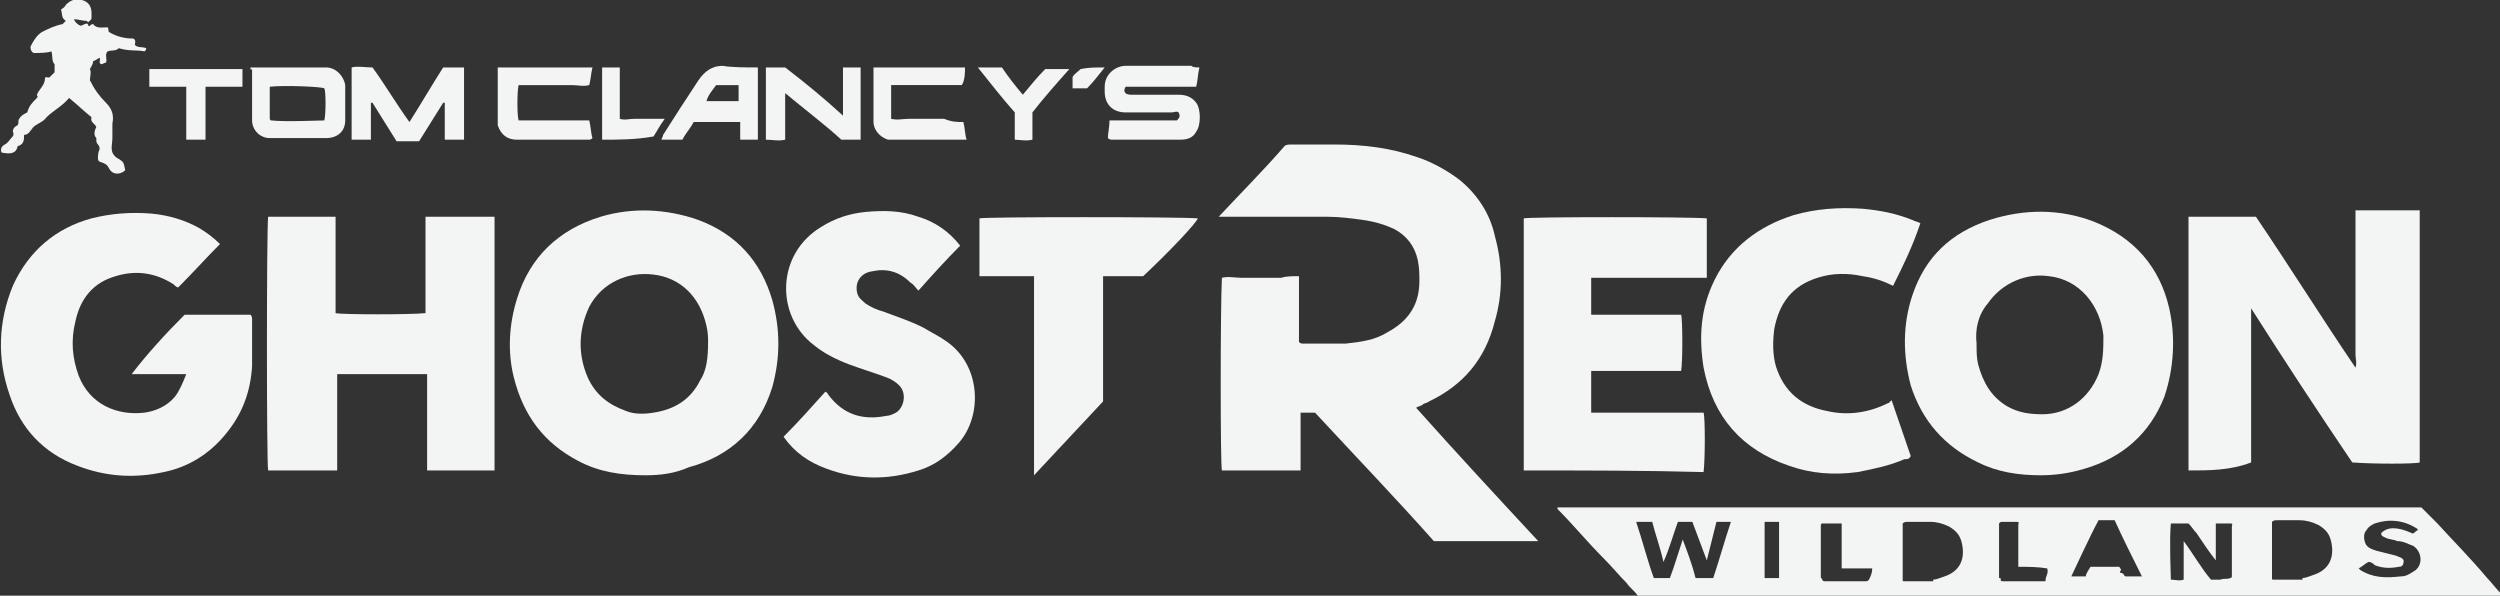 <?xml version="1.0" encoding="utf-8"?>
<!-- Generator: Adobe Illustrator 19.0.0, SVG Export Plug-In . SVG Version: 6.00 Build 0)  -->
<svg version="1.1" id="Layer_1" xmlns="http://www.w3.org/2000/svg" xmlns:xlink="http://www.w3.org/1999/xlink" x="0px" y="0px"
	 viewBox="0 0 155.7 37.1" style="enable-background:new 0 0 155.7 37.1;" xml:space="preserve">
<rect x="0" y="0" width="155.7" height="37.1" fill="#333333" stroke="none"/>
<style type="text/css">
	.st0{fill:#F3F4F4;}
</style>
<path class="st0" d="M102,37.1c-0.2-0.3-0.5-0.5-0.7-0.8c-0.5-0.5-0.9-1-1.4-1.5c-1-1-1.9-2.1-2.9-3.1c0,0,0,0,0-0.1
	c17.9,0,35.8,0,53.8,0c0.3,0.3,0.7,0.7,1,1c1,1.1,2.1,2.2,3.1,3.4c0.3,0.3,0.5,0.6,0.8,0.9c0.1,0.1,0.2,0.1,0.1,0.2
	C137.8,37.1,119.9,37.1,102,37.1z M125.7,35.3c0-0.1,0-0.3,0-0.4c0-0.7,0-1.5,0-2.2c0-0.1,0.1-0.2-0.1-0.2c-0.3,0-0.6,0-0.9,0
	c-0.1,0-0.1,0-0.2,0.1c0,1.1,0,2.1,0,3.2c0,0.1,0,0.1,0,0.2c0,0,0.1,0,0.1,0c0,0,0,0,0,0.1c0,0.1,0.1,0.1,0.1,0.1c0.9,0,1.7,0,2.6,0
	c0.1,0,0.1,0,0.1-0.1c0-0.2,0.2-0.4,0.1-0.7C126.9,35.3,126.3,35.3,125.7,35.3z M113.5,36.1c0,0.1,0.1,0.1,0.2,0.1
	c0.8,0,1.6,0,2.5,0c0.1,0,0.1,0,0.2-0.1c0.1-0.2,0.2-0.4,0.2-0.7c-0.6,0-1.2,0-1.9,0c0-0.9,0-1.9,0-2.8c-0.1,0-0.1,0-0.2,0
	c-0.3,0-0.6,0-1,0c-0.1,0-0.1,0.1-0.1,0.2c0,1.1,0,2.1,0,3.2C113.4,35.9,113.4,36,113.5,36.1C113.5,36,113.5,36,113.5,36.1z
	 M130.2,35.3c0.6,0,1.2,0,1.8,0c0,0.1,0.1,0.1,0.1,0.2c-0.1,0.1-0.1,0.2,0.1,0.2c0.1,0.1,0.1,0.2,0.2,0.2c0.3,0,0.6,0,1,0
	c-0.6-1.2-1.2-2.4-1.7-3.5c-0.4,0-0.7,0-1,0c-0.5,0.9-1.6,3.3-1.7,3.5c0.3,0,0.6,0,0.9,0C129.9,35.8,130,35.6,130.2,35.3z M141.5,36
	c0,0.1,0,0.1,0.1,0.1c0.6,0,1.2,0,1.8,0c0-0.1,0-0.1,0-0.1c0.2,0,0.4-0.1,0.7-0.2c0.9-0.3,1.3-1,1.1-2c-0.1-0.5-0.3-0.8-0.8-1.1
	c-0.4-0.2-0.8-0.3-1.2-0.3c-0.5,0-0.9,0-1.4,0c-0.1,0-0.2,0-0.3,0.1C141.5,33.7,141.5,34.9,141.5,36z M118.5,36.1
	c0,0.1,0,0.1,0.1,0.1c0.6,0,1.2,0,1.8,0c0-0.1,0-0.1,0-0.1c0.2,0,0.4-0.1,0.7-0.2c0.9-0.3,1.3-1,1.1-2c-0.1-0.5-0.3-0.8-0.8-1.1
	c-0.4-0.2-0.8-0.3-1.2-0.3c-0.5,0-0.9,0-1.4,0c-0.1,0-0.2,0-0.3,0.1C118.5,33.7,118.5,34.9,118.5,36.1z M138.9,36
	c0.1,0,0.1-0.1,0.1-0.1c0-0.3,0-0.5,0-0.8c0-0.8,0-1.5,0-2.3c0-0.1,0.1-0.2-0.1-0.2c-0.3,0-0.6,0-0.9,0c0,0.8,0,1.5,0,2.3l0,0
	c-0.4-0.5-0.8-1.1-1.2-1.7c-0.2-0.2-0.3-0.4-0.5-0.6c-0.4,0-0.7,0-1.1,0c-0.1,1.1,0,3.2,0,3.5c0.3,0,0.5,0.1,0.8,0
	c0-0.8,0-1.5,0-2.4c0.6,0.8,1.1,1.7,1.7,2.4c0.2,0,0.4,0,0.6,0C138.5,36,138.7,36.1,138.9,36z M106.3,34.9
	C106.3,34.9,106.2,34.9,106.3,34.9c-0.3-0.8-0.6-1.6-0.9-2.4c-0.3,0-0.6,0-0.9,0c-0.3,0.8-0.5,1.6-0.9,2.5c-0.2-0.9-0.5-1.7-0.7-2.5
	c-0.3,0-0.6,0-1,0c0.4,1.2,0.7,2.4,1.1,3.5c0.4,0,0.7,0,1,0c0.3-0.8,0.5-1.5,0.8-2.4c0.3,0.8,0.6,1.6,0.8,2.4c0.4,0,0.7,0,1.1,0
	c0.4-1.2,0.7-2.3,1.1-3.5c-0.3,0-0.6,0-0.9,0C106.7,33.3,106.5,34.1,106.3,34.9z M150.6,33c0,0-0.1-0.1-0.1-0.1
	c-0.8-0.5-1.7-0.6-2.6-0.3c-0.2,0.1-0.4,0.2-0.5,0.4c-0.2,0.2-0.2,0.5-0.1,0.8c0.1,0.3,0.4,0.4,0.7,0.5c0.4,0.1,0.8,0.2,1.2,0.3
	c0.2,0.1,0.4,0.1,0.5,0.3c0,0.3-0.1,0.4-0.3,0.4c-0.5,0.1-1,0.1-1.5-0.1c-0.1-0.1-0.2-0.2-0.4-0.2c-0.2,0.1-0.4,0.3-0.6,0.4
	c0,0,0.1,0.1,0.1,0.1c0.8,0.5,1.6,0.5,2.5,0.4c0.3,0,0.5-0.1,0.8-0.3c0.6-0.3,0.6-1.2,0-1.6c-0.3-0.1-0.6-0.3-1-0.3
	c-0.2-0.1-0.5-0.1-0.7-0.2c-0.2-0.1-0.3-0.1-0.3-0.3c0.4-0.4,1-0.4,1.9,0C150.3,33.3,150.4,33.1,150.6,33z M109.9,36
	c0.3,0,0.6,0,0.9,0c0-1.2,0-2.3,0-3.5c-0.3,0-0.6,0-0.9,0C109.9,33.7,109.9,34.8,109.9,36z"/>
<path class="st0" d="M80.9,17.2c0,1.4,0,2.8,0,4.1c0.1,0.1,0.2,0.1,0.2,0.1c0.9,0,1.8,0,2.7,0c0.9-0.1,1.8-0.2,2.6-0.7
	c1.3-0.7,2-1.7,2-3.2c0-0.4,0-0.8-0.1-1.3c-0.2-0.9-0.7-1.5-1.4-1.9c-0.6-0.3-1.3-0.5-2-0.6c-0.7-0.1-1.5-0.2-2.2-0.2
	c-2.1,0-4.3,0-6.4,0c-0.1,0-0.3,0-0.4,0c1.4-1.5,2.8-2.9,4.1-4.4c0.1-0.1,0.3-0.1,0.4-0.1c0.9,0,1.8,0,2.7,0c1.8,0,3.5,0.2,5.2,0.8
	c0.9,0.3,1.8,0.8,2.6,1.4c1.1,0.9,1.9,2.1,2.2,3.5c0.5,1.8,0.5,3.6,0,5.3C92.5,22.4,91.1,24,89,25c-0.1,0.1-0.3,0.1-0.4,0.2
	c-0.1,0.1-0.3,0.1-0.4,0.2c2.5,2.8,5,5.5,7.6,8.3c-2.2,0-4.4,0-6.5,0c-2.4-2.7-4.9-5.3-7.4-8c-0.3,0-0.6,0-0.9,0c0,1.2,0,2.4,0,3.6
	c-1.7,0-3.3,0-4.9,0c-0.1-0.3-0.1-10.1,0-12c0.4-0.1,0.8,0,1.2,0c0.4,0,0.8,0,1.3,0c0.4,0,0.8,0,1.2,0
	C80.1,17.2,80.5,17.2,80.9,17.2z"/>
<path class="st0" d="M136.3,29.3c0-5.3,0-10.5,0-15.8c1.4,0,2.8,0,4.2,0c2.1,3.1,4.1,6.3,6.2,9.4c0.1-0.3,0-0.6,0-0.8
	c0-0.3,0-0.6,0-0.9c0-0.3,0-0.6,0-0.9s0-0.6,0-0.9c0-0.3,0-0.6,0-0.9c0-0.3,0-0.6,0-0.9c0-0.3,0-0.6,0-0.9s0-0.6,0-0.9
	c0-0.3,0-0.6,0-0.9s0-0.6,0-0.9c0-0.3,0-0.6,0-0.9c1.4,0,2.7,0,4,0c0,5.3,0,10.5,0,15.7c-0.3,0.1-2.9,0.1-4.2,0
	c-2.1-3.1-4.2-6.3-6.3-9.6c0,3.2,0,6.4,0,9.6C138.9,29.3,137.6,29.3,136.3,29.3z"/>
<path class="st0" d="M40.2,29.6c-1.5,0-2.9-0.2-4.2-0.9c-2.1-1.1-3.4-2.8-4-5.2c-0.4-1.6-0.3-3.3,0.2-4.9c0.8-2.6,2.6-4.3,5.2-5.1
	c2-0.6,4.1-0.5,6.1,0.2c2.4,0.9,3.9,2.6,4.6,5c0.5,1.8,0.5,3.6,0,5.4c-0.8,2.6-2.6,4.3-5.2,5C42,29.5,41.1,29.6,40.2,29.6z
	 M44.1,21.3c0-0.2,0-0.6-0.1-1c-0.4-1.8-1.6-3-3.3-3.2c-1.6-0.2-3.2,0.5-4,2c-0.7,1.5-0.7,3-0.1,4.4c0.5,1.1,1.3,1.7,2.4,2.1
	c0.5,0.2,1.1,0.2,1.7,0.1c1.3-0.2,2.3-0.8,2.9-2C44,23.1,44.1,22.3,44.1,21.3z"/>
<path class="st0" d="M127.1,29.6c-1.4,0-2.7-0.2-3.9-0.8c-2.1-1-3.5-2.6-4.2-4.8c-0.5-1.9-0.5-3.8,0.1-5.6c0.8-2.4,2.4-3.9,4.8-4.7
	c2.2-0.7,4.4-0.7,6.5,0.1c2.5,1,4.1,2.8,4.7,5.4c0.4,1.8,0.3,3.7-0.3,5.5c-0.9,2.3-2.6,3.8-5,4.5C128.8,29.5,127.9,29.6,127.1,29.6z
	 M123.1,21.4c0,0.5,0,0.9,0.1,1.3c0.3,1.1,0.8,2,1.8,2.6c0.7,0.4,1.4,0.5,2.2,0.5c1.6,0,2.9-1,3.5-2.5c0.3-0.8,0.3-1.6,0.3-2.4
	c-0.2-1.9-1.5-3.5-3.4-3.7c-1.4-0.2-2.9,0.4-3.8,1.7C123.2,19.6,123,20.5,123.1,21.4z"/>
<path class="st0" d="M20.9,13.5c0,2,0,4,0,6c0.3,0.1,4.8,0.1,5.6,0c0-2,0-4,0-6c1.5,0,2.9,0,4.3,0c0,5.3,0,10.5,0,15.8
	c-1.4,0-2.8,0-4.2,0c0,0,0,0,0,0c0,0,0,0,0,0c0-2,0-3.9,0-5.9c0,0,0,0,0-0.1c-1.8,0-3.7,0-5.6,0c0,2,0,4,0,6c-1.4,0-2.9,0-4.3,0
	c-0.1-0.3-0.1-15.1,0-15.8C18,13.5,19.4,13.5,20.9,13.5z"/>
<path class="st0" d="M11.5,19.6c1.4,0,2.8,0,4.1,0c0.1,0.1,0.1,0.2,0.1,0.3c0,1,0,1.9,0,2.9c-0.1,1.6-0.6,3-1.7,4.3
	c-1,1.2-2.3,2-3.8,2.3c-1.8,0.4-3.6,0.3-5.4-0.4c-2.1-0.8-3.5-2.3-4.2-4.4c-0.8-2.3-0.7-4.6,0.2-6.8c1-2.2,2.7-3.6,4.9-4.2
	c1.2-0.3,2.4-0.4,3.7-0.3c1.1,0.1,2.1,0.4,3,0.9c0.5,0.3,0.9,0.6,1.3,1C12.9,16,12,17,11.1,17.9c-0.1,0-0.2-0.1-0.3-0.2
	c-1.1-0.7-2.3-0.9-3.6-0.5c-1.4,0.4-2.2,1.4-2.5,2.8c-0.3,1.2-0.2,2.3,0.2,3.4c0.7,1.8,2.4,2.5,4.1,2.3c0.7-0.1,1.4-0.4,1.9-1
	c0.3-0.4,0.5-0.9,0.7-1.4c-0.6,0-1.2,0-1.7,0c-0.5,0-1.1,0-1.7,0C9.2,22,10.3,20.8,11.5,19.6z"/>
<path class="st0" d="M94.9,29.3c0-5.2,0-10.5,0-15.7c0.3-0.1,10.4-0.1,11.4,0c0,1.2,0,2.4,0,3.7c-0.6,0-1.2,0-1.8,0
	c-0.6,0-1.2,0-1.8,0c-0.6,0-1.2,0-1.8,0c-0.6,0-1.2,0-1.8,0c0,0.8,0,1.5,0,2.3c1.9,0,3.7,0,5.6,0c0.1,0.3,0.1,3,0,3.5
	c-1.8,0-3.7,0-5.6,0c0,0.9,0,1.7,0,2.6c2.4,0,4.7,0,7,0c0.1,0.3,0.1,2.9,0,3.7C102.5,29.3,98.7,29.3,94.9,29.3z"/>
<path class="st0" d="M59.8,15.3c-0.9,0.9-1.8,1.9-2.6,2.8c-0.2-0.2-0.3-0.4-0.5-0.5c-0.7-0.7-1.5-0.9-2.4-0.7
	c-0.7,0.1-1.1,0.7-0.9,1.4c0.1,0.3,0.3,0.4,0.5,0.6c0.3,0.2,0.7,0.4,1.1,0.5c0.8,0.3,1.7,0.6,2.5,1c0.5,0.3,1.1,0.6,1.5,0.9
	c2.1,1.5,2.2,4.6,0.7,6.3c-0.7,0.8-1.5,1.4-2.5,1.7c-1.9,0.6-3.8,0.6-5.7-0.1c-1.1-0.4-2-1-2.7-2c0.9-0.9,1.7-1.8,2.6-2.8
	c0.1,0,0.2,0.2,0.2,0.2c0.9,1.2,2.1,1.6,3.6,1.3c0.2,0,0.4-0.1,0.6-0.2c0.5-0.3,0.7-1.2,0.2-1.7c-0.2-0.2-0.5-0.4-0.8-0.5
	c-0.8-0.3-1.5-0.5-2.3-0.8c-0.8-0.3-1.6-0.7-2.2-1.2c-2.4-1.8-2.4-5.7,0.5-7.4c0.8-0.5,1.7-0.8,2.7-0.9c1.1-0.1,2.2-0.1,3.3,0.3
	C58.2,13.8,59.1,14.4,59.8,15.3z"/>
<path class="st0" d="M117.9,17.8c-0.6-0.3-1.2-0.5-1.9-0.6c-0.9-0.2-1.9-0.2-2.8,0.1c-1.6,0.5-2.4,1.6-2.7,3.2
	c-0.1,0.8-0.1,1.6,0.1,2.3c0.5,1.6,1.6,2.5,3.2,2.8c1.3,0.3,2.6,0.1,3.8-0.5c0,0,0.1,0,0.1-0.1c0,0,0.1,0,0.1-0.1
	c0.4,1.2,0.8,2.3,1.2,3.5c-0.1,0.2-0.2,0.2-0.4,0.2c-0.9,0.4-1.9,0.6-2.9,0.8c-1.5,0.2-2.9,0.1-4.3-0.4c-2.9-1-4.7-3-5.3-6.1
	c-0.3-1.9-0.2-3.7,0.7-5.5c1-2,2.7-3.3,4.9-4c1.4-0.4,2.8-0.5,4.3-0.4c1.1,0.1,2.1,0.3,3.1,0.7c0.2,0.1,0.3,0.1,0.5,0.2
	C119.1,15.4,118.5,16.6,117.9,17.8z"/>
<path class="st0" d="M64.4,17.2c-1.2,0-2.3,0-3.4,0c0-1.2,0-2.4,0-3.6c0.3-0.1,12.5-0.1,13.6,0c-0.1,0.3-1.7,2-3.4,3.6
	c-0.8,0-1.6,0-2.5,0c0,1.3,0,2.6,0,3.9c0,1.3,0,2.6,0,3.9c-1.4,1.5-2.8,3-4.3,4.6C64.4,25.4,64.4,21.4,64.4,17.2z"/>
<path class="st0" d="M5.5,1.6c0.1,0.1,0.1-0.1,0.3-0.1c0.2,0.3,0.6,0.2,0.9,0.2c0.1,0.1,0,0.2,0.1,0.3c0.5,0.3,1,0.4,1.5,0.4
	c0.2,0.1,0.1,0.3,0.1,0.4c0.2,0.2,0.5,0.1,0.7,0.2c0,0.1,0,0.1,0,0.1c0,0-0.1,0.1-0.1,0.1C8.6,3.1,8,3.2,7.4,3
	C7.2,3.2,7,3.1,6.7,3.2c-0.2,0.2,0,0.5-0.1,0.7C6.5,3.9,6.4,4,6.3,4c-0.2-0.1,0-0.3-0.1-0.4C6,3.7,5.9,3.8,5.8,3.8
	C5.8,4,5.7,4.1,5.6,4.3c0.1,0.2,0,0.5,0,0.7c0.3,0.6,0.6,1,1,1.4c0.4,0.4,0.5,0.8,0.4,1.3c0,0.1,0,0.3,0,0.4c0,0.2,0,0.3,0,0.5
	C7,8.9,6.9,9.2,7,9.5c0.1,0.2,0.2,0.3,0.4,0.4c0.3,0.2,0.3,0.2,0.4,0.7c-0.3,0.3-0.8,0.3-1-0.1c-0.1-0.2-0.2-0.3-0.5-0.4
	c-0.1,0-0.2-0.1-0.2-0.2c0-0.2,0-0.4,0.1-0.6c0-0.1,0-0.2-0.1-0.3C6,8.9,6,8.8,6,8.7c0,0,0-0.1,0-0.1c-0.2-0.2-0.1-0.5,0-0.7
	C5.9,7.7,5.6,7.6,5.7,7.3C5.2,6.9,4.8,6.5,4.3,6.1C3.9,6.6,3.3,6.9,2.9,7.3C2.7,7.6,2.3,7.7,2.1,7.9C1.9,8.1,1.8,8.4,1.5,8.4
	c0,0.3,0,0.6-0.4,0.7C1,9.6,0.6,9.6,0.1,9.5C0,9.3,0.1,9.1,0.3,9c0.2-0.1,0.3-0.3,0.4-0.4c0.1-0.1,0.2-0.2,0.1-0.4
	C0.8,7.9,1.1,7.8,1.1,7.8c0.1-0.2,0-0.3,0.1-0.4C1.3,7.2,1.5,7.1,1.7,7C1.8,6.6,2,6.4,2.3,6.1c0.1-0.1,0-0.1,0-0.2
	c0.1-0.3,0.5-0.6,0.5-1C2.8,4.7,3,4.9,3.1,4.8c0.1-0.1,0.2-0.2,0.3-0.3c0-0.1,0-0.3,0-0.5C3.2,3.8,3.3,3.5,3.2,3.2
	C2.9,3.3,2.5,3.3,2.1,3.3C1.9,3.2,1.9,3,1.9,2.9C2.1,2.5,2.3,2.2,2.6,2C3,1.8,3.4,1.6,3.9,1.5C4,1.4,4,1.4,4.1,1.3
	C3.8,1.1,3.9,0.9,3.8,0.6c0.1-0.1,0.2-0.1,0.3-0.3C4.4,0,4.7-0.1,5.1,0c0.4,0.1,0.6,0.4,0.6,0.8c0,0.1,0,0.2,0,0.3
	c0,0.2-0.2,0.2-0.2,0.3l0,0l0,0c0,0-0.1-0.1-0.1-0.1c-0.3,0-0.5-0.1-0.8-0.1c0.1,0.2,0.2,0.3,0.4,0.4c0.2,0,0.3-0.2,0.5-0.1
	C5.4,1.6,5.5,1.5,5.5,1.6z"/>
<path class="st0" d="M74.7,4.2c-0.1,0.4-0.1,0.8-0.2,1.2c-1.5,0-3,0-4.4,0c-0.1,0.2-0.1,0.3,0,0.4c0.1,0.1,0.3,0.1,0.4,0.1
	c1,0,2,0,2.9,0c0.4,0,0.8,0.1,1.1,0.5c0.3,0.4,0.3,1.4,0,1.8c-0.2,0.4-0.6,0.5-1,0.5c-1.4,0-2.8,0-4.2,0c-0.1,0-0.2,0-0.3-0.1
	c0-0.3,0.1-0.7,0.1-1.1c1.4,0,2.8,0,4.2,0c0.2-0.2,0.2-0.3,0.1-0.5c-0.1-0.1-0.3,0-0.4,0c-1,0-1.9,0-2.9,0c-0.8,0-1.3-0.5-1.3-1.3
	c0-0.1,0-0.2,0-0.3c0-0.8,0.7-1.3,1.3-1.3c1.4,0,2.7,0,4.1,0C74.3,4.2,74.5,4.2,74.7,4.2z"/>
<path class="st0" d="M25.5,7.6c0.7-1.1,1.4-2.3,2.1-3.4c0.4,0,0.8,0,1.3,0c0,1.5,0,3,0,4.5c-0.4,0-0.7,0-1.2,0c0-0.8,0-1.6,0-2.3
	c0,0,0,0-0.1,0c-0.5,0.8-1,1.6-1.5,2.4c-0.5,0-0.9,0-1.4,0c-0.5-0.8-1-1.6-1.5-2.4c0,0,0,0-0.1,0c0,0.8,0,1.5,0,2.3
	c-0.4,0-0.8,0-1.2,0c0-1.5,0-3,0-4.5c0.4-0.1,0.8,0,1.3,0C24,5.3,24.7,6.5,25.5,7.6z"/>
<path class="st0" d="M15.6,4.2c1.6,0,3.1,0,4.7,0c0.6,0,1.1,0.5,1.2,1.1c0,0.7,0,1.5,0,2.2c0,0.7-0.5,1.1-1.2,1.1
	c-1.2,0-2.3,0-3.5,0c-0.6,0-1.1-0.5-1.1-1.1c0-1.1,0-2.1,0-3.2C15.6,4.4,15.6,4.3,15.6,4.2z M16.8,5.4c0,0.7,0,1.3,0,1.9
	c0,0.1,0,0.2,0.1,0.2c0.8,0.1,3.1,0,3.3,0c0.1-0.4,0.1-1.8,0-2C20,5.4,17.8,5.3,16.8,5.4z"/>
<path class="st0" d="M47.2,4.2c0,1.5,0,3,0,4.5c-0.4,0-0.7,0-1.1,0c0-0.4,0-0.7,0-1.1c-1,0-1.9,0-2.9,0c-0.2,0.4-0.5,0.7-0.7,1.1
	c-0.4,0-0.9,0-1.3,0c0-0.1,0.1-0.2,0.1-0.3c0.7-1.1,1.4-2.2,2.2-3.4c0.4-0.6,0.9-0.9,1.5-0.9C45.6,4.2,46.4,4.2,47.2,4.2z M44,6.3
	c0.7,0,1.3,0,2,0c0-0.3,0-0.6,0-1c-0.5,0-0.9,0-1.4,0C44.4,5.6,44.1,5.9,44,6.3z"/>
<path class="st0" d="M52.5,7.2c0-1,0-2,0-3c0.4,0,0.7,0,1.1,0c0,1.5,0,3,0,4.5c-0.4,0-0.8,0-1.2,0c-1.1-1-2.3-1.9-3.5-2.9
	c0,1,0,1.9,0,2.9c-0.4,0.1-0.8,0-1.2,0c0-1.5,0-3,0-4.5c0.4,0,0.8,0,1.2,0C50.2,5.2,51.3,6.1,52.5,7.2z"/>
<path class="st0" d="M36.9,4.2c-0.1,0.4-0.1,0.7-0.2,1.1c-0.4,0.1-0.7,0-1.1,0c-0.4,0-0.7,0-1.1,0c-0.4,0-0.8,0-1.1,0
	c-0.4,0-0.7,0-1.1,0c-0.1,0.4-0.1,1.9,0,2.2c1.4,0,2.9,0,4.4,0c0.1,0.4,0.1,0.8,0.2,1.1c0,0-0.1,0.1-0.2,0.1c-1.5,0-3,0-4.5,0
	c-0.6,0-1-0.3-1.2-0.9c0-0.1,0-0.2,0-0.2c0-1,0-2.1,0-3.1c0-0.1,0-0.2,0-0.3C33,4.2,34.9,4.2,36.9,4.2z"/>
<path class="st0" d="M60,7.6c0.1,0.4,0.1,0.8,0.2,1.1C60.1,8.7,60,8.7,60,8.7c-1.4,0-2.9,0-4.3,0c-0.1,0-0.2,0-0.4,0
	c-0.6-0.2-0.9-0.7-0.9-1.1c0-1.1,0-2.2,0-3.3c0,0,0,0,0-0.1c1.9,0,3.8,0,5.7,0c0,0.3,0,0.8-0.2,1.1c-1.5,0-2.9,0-4.4,0
	c0,0.7,0,1.4,0,2.1c0.4,0.1,0.7,0,1.1,0c0.4,0,0.8,0,1.1,0c0.4,0,0.7,0,1.1,0C59.3,7.6,59.6,7.6,60,7.6z"/>
<path class="st0" d="M11.6,8.7c0-1.1,0-2.2,0-3.3c-0.8,0-1.5,0-2.3,0c0-0.4,0-0.8,0-1.1c1.9,0,3.9,0,5.8,0c0,0.4,0,0.7,0,1.1
	c-0.8,0-1.5,0-2.3,0c0,1.1,0,2.2,0,3.3C12.4,8.7,12,8.7,11.6,8.7z"/>
<path class="st0" d="M63.7,5.9c0.5-0.6,0.9-1.1,1.4-1.6c0.5,0,1,0,1.5,0C65.8,5.2,65,6.1,64.3,7c0,0.5,0,1.1,0,1.7
	c-0.4,0.1-0.8,0-1.1,0c0-0.6,0-1.1,0-1.7c-0.8-0.9-1.5-1.8-2.3-2.8c0.5,0,1,0,1.5,0C62.8,4.8,63.2,5.3,63.7,5.9z"/>
<path class="st0" d="M37.5,8.7c0-1.5,0-3,0-4.5c0.4,0,0.7,0,1.1,0c0,0,0,0,0,0c0,0,0,0,0,0c0,1.1,0,2.1,0,3.2c0.3,0.1,0.6,0,0.9,0
	c0.3,0,0.6,0,0.9,0c0.3,0,0.6,0,1,0c-0.3,0.4-0.5,0.8-0.7,1.1C39.6,8.7,38.5,8.7,37.5,8.7z"/>
<path class="st0" d="M68.8,4.2c-0.4,0.5-0.7,0.9-1.1,1.3c-0.3,0-0.6,0-0.9,0c0-0.2,0-0.5,0-0.7c0.1-0.2,0.3-0.3,0.5-0.5
	C67.8,4.2,68.2,4.2,68.8,4.2z"/>
</svg>

